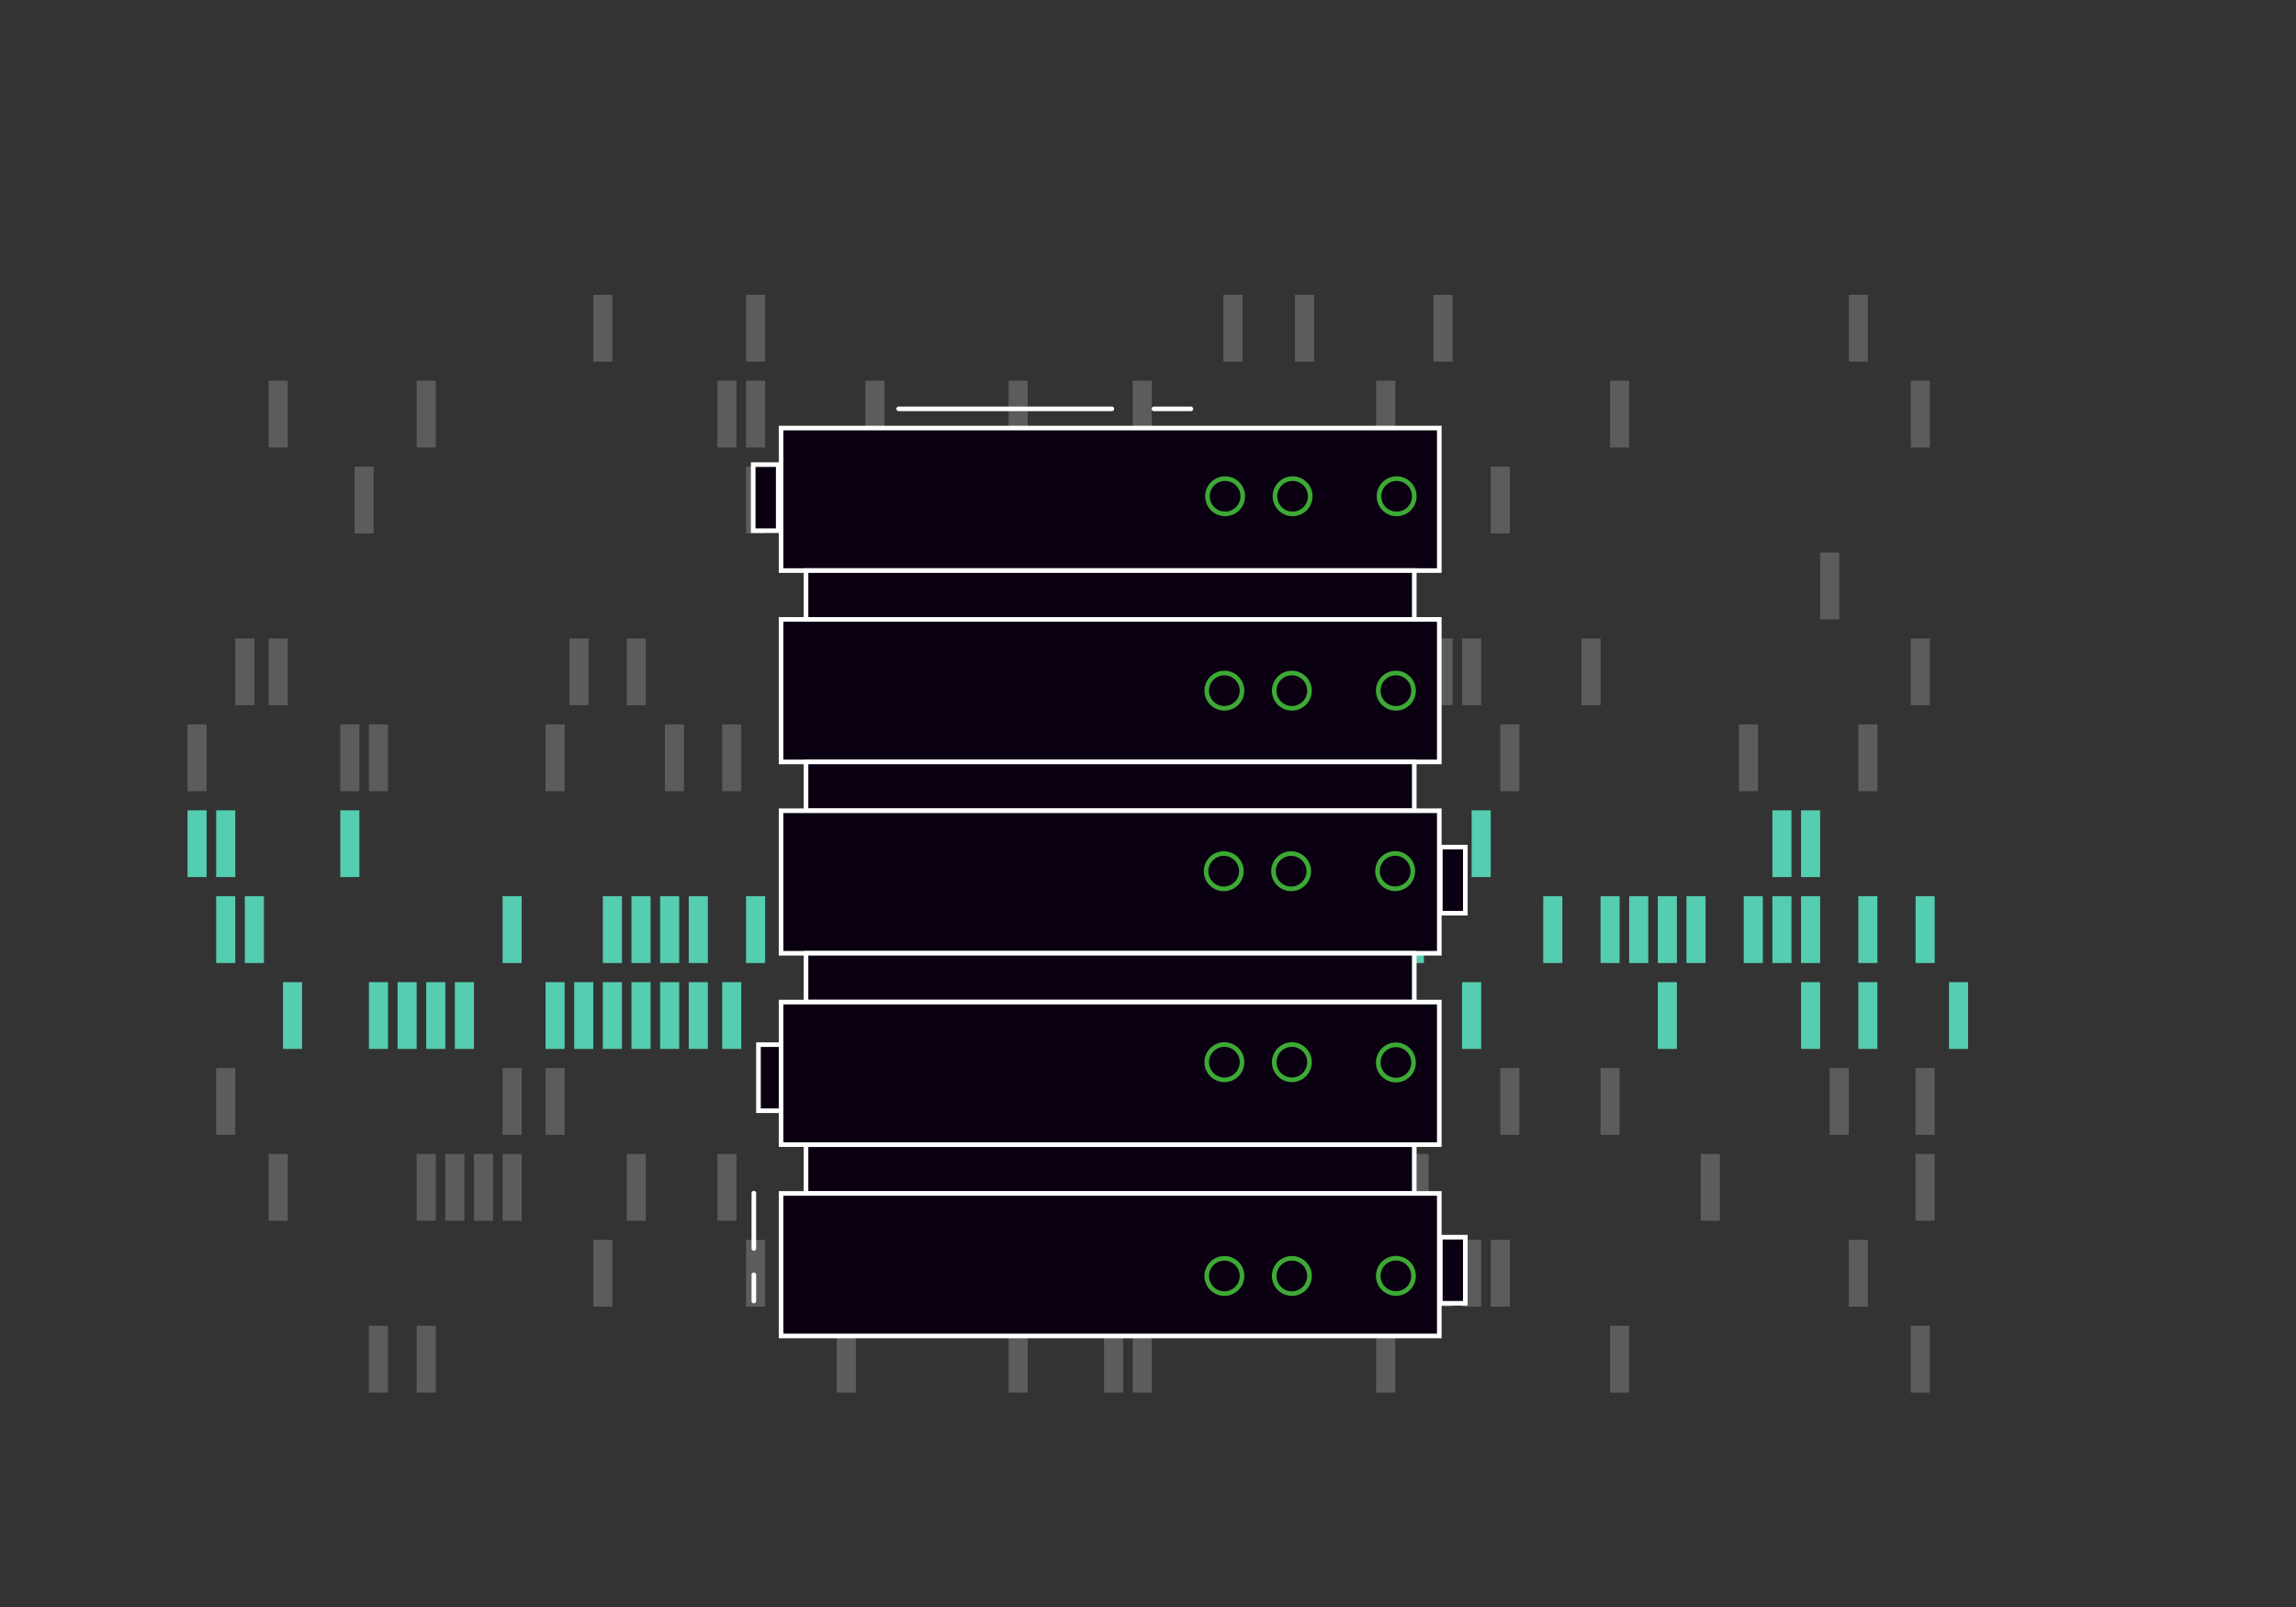 <?xml version="1.0" encoding="utf-8"?>
<svg id="master-artboard" viewBox="0 0 1400 980" version="1.1" xmlns="http://www.w3.org/2000/svg" x="0px" y="0px" style="enable-background:new 0 0 1400 980;" width="1400px" height="980px"><rect x="0" y="0" width="1400" height="980" fill="#333333" stroke="none"/><rect id="ee-background" x="0" y="0" width="1400" height="980" style="fill: rgb(1, 1, 1); fill-opacity: 0; pointer-events: none;"/><defs><linearGradient id="paint0_linear" x1="-14.933" y1="92.117" x2="382.549" y2="128.384" gradientUnits="userSpaceOnUse">
<stop offset="0.447" stop-color="#55CDB0"/>
</linearGradient><linearGradient id="paint1_linear" x1="-288.933" y1="92.117" x2="108.549" y2="128.384" gradientUnits="userSpaceOnUse">
<stop offset="0.447" stop-color="#55CDB0"/>
</linearGradient><clipPath id="clip0">
<path d="M 0 0 H 272 V 169.003 H 0 V 0 Z" fill="white" transform="translate(112 13.781)"/>
</clipPath><clipPath id="clip1">
<path d="M 0 0 H 272 V 169.003 H 0 V 0 Z" fill="white" transform="translate(-162 13.781)"/>
</clipPath></defs><g clip-path="url(#clip0)" transform="matrix(4.013, 0, 0, 4.013, -335.11, 124.473)">
<path d="M 146.816 26.837 H 149.717 V 36.992 H 146.816 V 26.837 Z" fill="white" fill-opacity="0.2"/>
<path d="M 0 0 H 2.901 V 10.155 H 0 V 0 Z" transform="matrix(1 0 0 -1 146.816 180.608)" fill="white" fill-opacity="0.2"/>
<path d="M 368.768 89.216 H 371.669 V 99.37 H 368.768 V 89.216 Z" transform="rotate(180 368.768 89.216)" fill="white" fill-opacity="0.2"/>
<path d="M 350.635 89.216 H 353.536 V 99.37 H 350.635 V 89.216 Z" transform="rotate(180 350.635 89.216)" fill="white" fill-opacity="0.2"/>
<path d="M 314.368 89.216 H 317.269 V 99.37 H 314.368 V 89.216 Z" transform="rotate(180 314.368 89.216)" fill="white" fill-opacity="0.2"/>
<path d="M 296.235 141.44 H 299.136 V 151.595 H 296.235 V 141.44 Z" transform="rotate(180 296.235 141.44)" fill="white" fill-opacity="0.2"/>
<path d="M 119.253 66.005 H 122.154 V 76.16 H 119.253 V 66.005 Z" fill="white" fill-opacity="0.2"/>
<path d="M 246.912 89.216 H 249.813 V 99.37 H 246.912 V 89.216 Z" transform="rotate(180 246.912 89.216)" fill="white" fill-opacity="0.2"/>
<path d="M 260.693 141.44 H 263.594 V 151.595 H 260.693 V 141.44 Z" transform="rotate(180 260.693 141.44)" fill="white" fill-opacity="0.2"/>
<path d="M 255.616 26.837 H 258.517 V 36.992 H 255.616 V 26.837 Z" fill="white" fill-opacity="0.2"/>
<path d="M 0 0 H 2.901 V 10.155 H 0 V 0 Z" transform="matrix(1 0 0 -1 255.616 180.608)" fill="white" fill-opacity="0.2"/>
<path d="M 0 0 H 2.901 V 10.155 H 0 V 0 Z" transform="matrix(1 0 0 -1 257.792 154.496)" fill="white" fill-opacity="0.2"/>
<path d="M 269.397 144.342 H 272.298 V 154.497 H 269.397 V 144.342 Z" fill="white" fill-opacity="0.2"/>
<path d="M 124.331 66.005 H 127.232 V 76.16 H 124.331 V 66.005 Z" fill="white" fill-opacity="0.2"/>
<path d="M 241.835 89.216 H 244.736 V 99.37 H 241.835 V 89.216 Z" transform="rotate(180 241.835 89.216)" fill="white" fill-opacity="0.2"/>
<path d="M 173.653 13.781 H 176.554 V 23.936 H 173.653 V 13.781 Z" fill="white" fill-opacity="0.2"/>
<path d="M 173.653 157.397 H 176.554 V 167.552 H 173.653 V 157.397 Z" fill="white" fill-opacity="0.2"/>
<path d="M 124.331 26.837 H 127.232 V 36.992 H 124.331 V 26.837 Z" fill="white" fill-opacity="0.2"/>
<path d="M 0 0 H 2.901 V 10.155 H 0 V 0 Z" transform="matrix(1 0 0 -1 139.563 180.608)" fill="white" fill-opacity="0.2"/>
<path d="M 124.331 144.342 H 127.232 V 154.497 H 124.331 V 144.342 Z" fill="white" fill-opacity="0.2"/>
<path d="M 314.368 141.44 H 317.269 V 151.595 H 314.368 V 141.44 Z" transform="rotate(180 314.368 141.44)" fill="white" fill-opacity="0.2"/>
<path d="M 329.6 141.44 H 332.501 V 151.595 H 329.6 V 141.44 Z" transform="rotate(180 329.6 141.44)" fill="white" fill-opacity="0.2"/>
<path d="M 377.472 141.44 H 380.373 V 151.595 H 377.472 V 141.44 Z" transform="rotate(180 377.472 141.44)" fill="white" fill-opacity="0.2"/>
<path d="M 192.512 26.837 H 195.413 V 36.992 H 192.512 V 26.837 Z" fill="white" fill-opacity="0.2"/>
<path d="M 192.512 144.342 H 195.413 V 154.497 H 192.512 V 144.342 Z" fill="white" fill-opacity="0.2"/>
<path d="M 196.864 26.837 H 199.765 V 36.992 H 196.864 V 26.837 Z" fill="white" fill-opacity="0.2"/>
<path d="M 0 0 H 2.901 V 10.155 H 0 V 0 Z" transform="matrix(1 0 0 -1 210.645 180.608)" fill="white" fill-opacity="0.2"/>
<path d="M 137.387 39.894 H 140.288 V 50.048 H 137.387 V 39.894 Z" fill="white" fill-opacity="0.2"/>
<path d="M 228.779 141.44 H 231.68 V 151.595 H 228.779 V 141.44 Z" transform="rotate(180 228.779 141.44)" fill="white" fill-opacity="0.2"/>
<path d="M 159.872 131.285 H 162.773 V 141.44 H 159.872 V 131.285 Z" fill="white" fill-opacity="0.2"/>
<path d="M 228.053 52.949 H 230.954 V 63.104 H 228.053 V 52.949 Z" fill="white" fill-opacity="0.2"/>
<path d="M 230.229 131.285 H 233.13 V 141.44 H 230.229 V 131.285 Z" fill="white" fill-opacity="0.2"/>
<path d="M 214.997 26.837 H 217.898 V 36.992 H 214.997 V 26.837 Z" fill="white" fill-opacity="0.2"/>
<path d="M 0 0 H 2.901 V 10.155 H 0 V 0 Z" transform="matrix(1 0 0 -1 251.264 180.608)" fill="white" fill-opacity="0.2"/>
<path d="M 214.997 144.342 H 217.898 V 154.497 H 214.997 V 144.342 Z" fill="white" fill-opacity="0.2"/>
<path d="M 210.645 144.342 H 213.546 V 154.497 H 210.645 V 144.342 Z" fill="white" fill-opacity="0.2"/>
<path d="M 170.027 66.005 H 172.928 V 76.16 H 170.027 V 66.005 Z" fill="white" fill-opacity="0.2"/>
<path d="M 196.139 89.216 H 199.04 V 99.37 H 196.139 V 89.216 Z" transform="rotate(180 196.139 89.216)" fill="white" fill-opacity="0.2"/>
<path d="M 178.731 66.005 H 181.632 V 76.16 H 178.731 V 66.005 Z" fill="white" fill-opacity="0.2"/>
<path d="M 187.435 89.216 H 190.336 V 99.37 H 187.435 V 89.216 Z" transform="rotate(180 187.435 89.216)" fill="white" fill-opacity="0.2"/>
<path d="M 196.864 13.781 H 199.765 V 23.936 H 196.864 V 13.781 Z" fill="white" fill-opacity="0.2"/>
<path d="M 196.864 157.397 H 199.765 V 167.552 H 196.864 V 157.397 Z" fill="white" fill-opacity="0.2"/>
<path d="M 169.301 141.44 H 172.202 V 151.595 H 169.301 V 141.44 Z" transform="rotate(180 169.301 141.44)" fill="white" fill-opacity="0.2"/>
<path d="M 236.757 26.837 H 239.658 V 36.992 H 236.757 V 26.837 Z" fill="white" fill-opacity="0.2"/>
<path d="M 0 0 H 2.901 V 10.155 H 0 V 0 Z" transform="matrix(1 0 0 -1 236.757 180.608)" fill="white" fill-opacity="0.2"/>
<path d="M 178.731 144.342 H 181.632 V 154.497 H 178.731 V 144.342 Z" fill="white" fill-opacity="0.2"/>
<path d="M 146.816 144.342 H 149.717 V 154.497 H 146.816 V 144.342 Z" fill="white" fill-opacity="0.2"/>
<path d="M 151.168 144.342 H 154.069 V 154.497 H 151.168 V 144.342 Z" fill="white" fill-opacity="0.2"/>
<path d="M 155.52 144.342 H 158.421 V 154.497 H 155.52 V 144.342 Z" fill="white" fill-opacity="0.2"/>
<path d="M 159.872 144.342 H 162.773 V 154.497 H 159.872 V 144.342 Z" fill="white" fill-opacity="0.2"/>
<path d="M 196.864 39.894 H 199.765 V 50.048 H 196.864 V 39.894 Z" fill="white" fill-opacity="0.2"/>
<path d="M 169.301 89.216 H 172.202 V 99.37 H 169.301 V 89.216 Z" transform="rotate(180 169.301 89.216)" fill="white" fill-opacity="0.2"/>
<path d="M 228.053 66.005 H 230.954 V 76.16 H 228.053 V 66.005 Z" fill="white" fill-opacity="0.2"/>
<path d="M 138.112 89.216 H 141.013 V 99.37 H 138.112 V 89.216 Z" transform="rotate(180 138.112 89.216)" fill="white" fill-opacity="0.2"/>
<path d="M 223.701 66.005 H 226.602 V 76.16 H 223.701 V 66.005 Z" fill="white" fill-opacity="0.2"/>
<path d="M 206.293 66.005 H 209.194 V 76.16 H 206.293 V 66.005 Z" fill="white" fill-opacity="0.2"/>
<path d="M 142.464 89.216 H 145.365 V 99.37 H 142.464 V 89.216 Z" transform="rotate(180 142.464 89.216)" fill="white" fill-opacity="0.2"/>
<path d="M 251.264 66.005 H 254.165 V 76.16 H 251.264 V 66.005 Z" fill="white" fill-opacity="0.2"/>
<path d="M 114.901 89.216 H 117.802 V 99.37 H 114.901 V 89.216 Z" transform="rotate(180 114.901 89.216)" fill="white" fill-opacity="0.2"/>
<path d="M 269.397 66.005 H 272.298 V 76.16 H 269.397 V 66.005 Z" fill="white" fill-opacity="0.2"/>
<path d="M 296.96 66.005 H 299.861 V 76.16 H 296.96 V 66.005 Z" fill="white" fill-opacity="0.2"/>
<path d="M 269.397 13.781 H 272.298 V 23.936 H 269.397 V 13.781 Z" fill="white" fill-opacity="0.2"/>
<path d="M 269.397 157.397 H 272.298 V 167.552 H 269.397 V 157.397 Z" fill="white" fill-opacity="0.2"/>
<path d="M 328.149 26.837 H 331.05 V 36.992 H 328.149 V 26.837 Z" fill="white" fill-opacity="0.2"/>
<path d="M 0 0 H 2.901 V 10.155 H 0 V 0 Z" transform="matrix(1 0 0 -1 328.149 180.608)" fill="white" fill-opacity="0.2"/>
<path d="M 374.571 144.342 H 377.472 V 154.497 H 374.571 V 144.342 Z" fill="white" fill-opacity="0.2"/>
<path d="M 292.608 26.837 H 295.509 V 36.992 H 292.608 V 26.837 Z" fill="white" fill-opacity="0.2"/>
<path d="M 0 0 H 2.901 V 10.155 H 0 V 0 Z" transform="matrix(1 0 0 -1 292.608 180.608)" fill="white" fill-opacity="0.2"/>
<path d="M 297.685 144.342 H 300.586 V 154.497 H 297.685 V 144.342 Z" fill="white" fill-opacity="0.2"/>
<path d="M 293.333 144.342 H 296.234 V 154.497 H 293.333 V 144.342 Z" fill="white" fill-opacity="0.2"/>
<path d="M 288.256 66.005 H 291.157 V 76.16 H 288.256 V 66.005 Z" fill="white" fill-opacity="0.2"/>
<path d="M 305.664 66.005 H 308.565 V 76.16 H 305.664 V 66.005 Z" fill="white" fill-opacity="0.2"/>
<path d="M 301.312 66.005 H 304.213 V 76.16 H 301.312 V 66.005 Z" fill="white" fill-opacity="0.2"/>
<path d="M 323.797 66.005 H 326.698 V 76.16 H 323.797 V 66.005 Z" fill="white" fill-opacity="0.2"/>
<path d="M 301.312 13.781 H 304.213 V 23.936 H 301.312 V 13.781 Z" fill="white" fill-opacity="0.2"/>
<path d="M 301.312 157.397 H 304.213 V 167.552 H 301.312 V 157.397 Z" fill="white" fill-opacity="0.2"/>
<path d="M 305.664 157.397 H 308.565 V 167.552 H 305.664 V 157.397 Z" fill="white" fill-opacity="0.2"/>
<path d="M 310.016 157.397 H 312.917 V 167.552 H 310.016 V 157.397 Z" fill="white" fill-opacity="0.2"/>
<path d="M 373.845 26.837 H 376.746 V 36.992 H 373.845 V 26.837 Z" fill="white" fill-opacity="0.2"/>
<path d="M 0 0 H 2.901 V 10.155 H 0 V 0 Z" transform="matrix(1 0 0 -1 373.845 180.608)" fill="white" fill-opacity="0.2"/>
<path d="M 341.931 144.342 H 344.832 V 154.497 H 341.931 V 144.342 Z" fill="white" fill-opacity="0.2"/>
<path d="M 280.277 13.781 H 283.178 V 23.936 H 280.277 V 13.781 Z" fill="white" fill-opacity="0.2"/>
<path d="M 280.277 157.397 H 283.178 V 167.552 H 280.277 V 157.397 Z" fill="white" fill-opacity="0.2"/>
<path d="M 119.253 141.44 H 122.154 V 151.595 H 119.253 V 141.44 Z" transform="rotate(180 119.253 141.44)" fill="white" fill-opacity="0.2"/>
<path d="M 246.912 131.285 H 249.813 V 141.44 H 246.912 V 131.285 Z" fill="white" fill-opacity="0.2"/>
<path d="M 373.845 66.005 H 376.746 V 76.16 H 373.845 V 66.005 Z" fill="white" fill-opacity="0.2"/>
<path d="M 364.416 13.781 H 367.317 V 23.936 H 364.416 V 13.781 Z" fill="white" fill-opacity="0.2"/>
<path d="M 364.416 157.397 H 367.317 V 167.552 H 364.416 V 157.397 Z" fill="white" fill-opacity="0.2"/>
<path d="M 310.016 39.894 H 312.917 V 50.048 H 310.016 V 39.894 Z" fill="white" fill-opacity="0.2"/>
<path d="M 360.064 52.949 H 362.965 V 63.104 H 360.064 V 52.949 Z" fill="white" fill-opacity="0.2"/>
<path d="M 361.515 131.285 H 364.416 V 141.44 H 361.515 V 131.285 Z" fill="white" fill-opacity="0.2"/>
<path fill-rule="evenodd" clip-rule="evenodd" d="M360.064 102.272H357.163V92.117L360.064 92.117V102.272ZM320.896 115.328H317.995V105.173H320.896V115.328ZM110.549 128.384H107.648V118.229H110.549V128.384ZM283.904 128.384H286.805V118.229H283.904V128.384ZM379.648 128.384H382.549V118.229H379.648V128.384ZM308.565 128.384H305.664V118.229H308.565V128.384ZM357.163 128.384H360.064V118.229H357.163V128.384ZM368.768 128.384H365.867V118.229H368.768V128.384ZM335.403 128.384H338.304V118.229H335.403V128.384ZM238.933 128.384H241.835V118.229H238.933V128.384ZM326.699 115.328H329.6V105.173H326.699V115.328ZM333.952 115.328H331.051V105.173H333.952V115.328ZM335.403 115.328H338.304V105.173H335.403V115.328ZM342.656 115.328H339.755V105.173H342.656V115.328ZM348.459 115.328H351.36V105.173H348.459V115.328ZM355.712 115.328H352.811V105.173H355.712V115.328ZM357.163 115.328H360.064V105.173H357.163V115.328ZM368.768 115.328H365.867V105.173H368.768V115.328ZM374.571 115.328H377.472V105.173H374.571V115.328ZM352.811 102.272H355.712V92.117L352.811 92.117V102.272ZM310.016 102.272H307.115V92.117L310.016 92.117V102.272ZM170.752 128.384H173.653V118.229H170.752V128.384ZM178.005 128.384H175.104V118.229H178.005V128.384ZM179.456 128.384H182.357V118.229H179.456V128.384ZM186.709 128.384H183.808V118.229H186.709V128.384ZM188.16 128.384H191.061V118.229H188.16V128.384ZM213.547 128.384H210.645V118.229H213.547V128.384ZM257.792 128.384H260.693V118.229H257.792V128.384ZM265.045 128.384H262.144V118.229H265.045V128.384ZM266.496 128.384H269.397V118.229H266.496V128.384ZM273.749 128.384H270.848V118.229H273.749V128.384ZM275.2 128.384H278.101V118.229H275.2V128.384ZM169.301 128.384H166.4V118.229H169.301V128.384ZM193.237 128.384H196.139V118.229H193.237V128.384ZM230.229 115.328H227.328V105.173H230.229V115.328ZM175.104 115.328H178.005V105.173H175.104V115.328ZM182.357 115.328H179.456V105.173H182.357V115.328ZM183.808 115.328H186.709V105.173H183.808V115.328ZM191.061 115.328H188.16V105.173H191.061V115.328ZM61.952 115.328H64.853V105.173H61.952V115.328ZM101.845 102.272H98.944V92.117L101.845 92.117V102.272ZM231.68 115.328H234.581V105.173H231.68V115.328ZM69.205 115.328H66.304V105.173H69.205V115.328ZM103.296 115.328H106.197V105.173H103.296V115.328ZM106.197 102.272H103.296V92.117L106.197 92.117V102.272ZM236.032 115.328H238.933V105.173H236.032V115.328ZM73.557 115.328H70.656V105.173H73.557V115.328ZM240.384 115.328H243.285V105.173H240.384V115.328ZM251.989 115.328H249.088V105.173H251.989V115.328ZM253.44 115.328H256.341V105.173H253.44V115.328ZM265.045 115.328H262.144V105.173H265.045V115.328ZM270.848 115.328H273.749V105.173H270.848V115.328ZM278.101 115.328H275.2V105.173H278.101V115.328ZM283.904 115.328H286.805V105.173H283.904V115.328ZM291.157 115.328H288.256V105.173H291.157V115.328ZM296.96 115.328H299.861V105.173H296.96V115.328ZM77.909 115.328H75.008V105.173H77.909V115.328ZM112 102.272H114.901V92.117L112 92.117V102.272ZM273.749 102.272H270.848V92.117L273.749 92.117V102.272ZM135.211 102.272H138.112V92.117L135.211 92.117V102.272ZM151.168 128.384H148.267V118.229H151.168V128.384ZM152.619 128.384H155.52V118.229H152.619V128.384ZM129.408 128.384H126.507V118.229H129.408V128.384ZM139.563 128.384H142.464V118.229H139.563V128.384ZM146.816 128.384H143.915V118.229H146.816V128.384ZM35.115 128.384H38.016V118.229H35.115V128.384ZM33.664 128.384H30.763V118.229H33.664V128.384ZM70.656 128.384H73.557V118.229H70.656V128.384ZM77.909 128.384H75.008V118.229H77.909V128.384ZM43.819 128.384H46.72V118.229H43.819V128.384ZM82.261 128.384H79.36V118.229H82.261V128.384ZM83.712 128.384H86.613V118.229H83.712V128.384ZM90.965 128.384H88.064V118.229H90.965V128.384ZM-10.581 128.384H-7.68L-7.68 118.229H-10.581L-10.581 128.384ZM119.253 115.328H116.352V105.173H119.253V115.328ZM120.704 115.328H123.605V105.173H120.704V115.328ZM225.877 115.328H222.976V105.173H225.877V115.328ZM206.293 115.328H209.195V105.173H206.293V115.328ZM199.765 115.328H196.864V105.173H199.765V115.328ZM216.448 115.328H219.349V105.173H216.448V115.328ZM162.773 115.328H159.872V105.173H162.773V115.328ZM57.6 115.328H60.501V105.173H57.6V115.328ZM97.493 102.272H94.592V92.117L97.493 92.117V102.272ZM116.352 102.272H119.253V92.117L116.352 92.117V102.272ZM-12.032 128.384H-14.933L-14.933 118.229H-12.032L-12.032 128.384ZM53.248 115.328H56.149V105.173H53.248V115.328ZM18.432 115.328H15.531L15.531 105.173H18.432V115.328ZM11.179 115.328H14.08V105.173H11.179L11.179 115.328ZM9.728 115.328H6.827L6.827 105.173H9.728V115.328ZM2.475 115.328H5.376V105.173H2.475L2.475 115.328ZM1.024 115.328H-1.877L-1.877 105.173H1.024L1.024 115.328ZM-6.229 115.328H-3.328L-3.328 105.173H-6.229V115.328ZM93.141 102.272H90.24V92.117L93.141 92.117V102.272ZM7.552 102.272H10.453V92.117L7.552 92.117L7.552 102.272ZM42.368 102.272H39.467V92.117L42.368 92.117V102.272ZM43.819 102.272H46.72V92.117L43.819 92.117V102.272ZM51.072 102.272H48.171V92.117L51.072 92.117V102.272ZM30.763 102.272H33.664V92.117L30.763 92.117V102.272ZM24.96 102.272H22.059V92.117L24.96 92.117V102.272ZM3.2 102.272H6.101V92.117L3.2 92.117L3.2 102.272Z" fill="url(#paint0_linear)"/>
</g><path d="M 357.64 313.67 H 360.35 V 320.83 H 357.64 V 313.67 Z" class="cls-12" style="fill: rgb(11, 0, 18); stroke: rgb(255, 255, 255); stroke-miterlimit: 10; stroke-width: 0.5px;" transform="matrix(5.629, 0, 0, 5.629, -1134.921, -1249.052)"/><path d="M 357.64 355.93 H 360.35 V 363.09 H 357.64 V 355.93 Z" class="cls-12" style="fill: rgb(11, 0, 18); stroke: rgb(255, 255, 255); stroke-miterlimit: 10; stroke-width: 0.5px;" transform="matrix(5.629, 0, 0, 5.629, -1134.921, -1249.052)"/><path d="M 283.21 272.23 H 285.92 V 279.39 H 283.21 V 272.23 Z" class="cls-12" style="fill: rgb(11, 0, 18); stroke: rgb(255, 255, 255); stroke-miterlimit: 10; stroke-width: 0.5px;" transform="matrix(5.629, 0, 0, 5.629, -1134.921, -1249.052)"/><path d="M 283.78 335.07 H 286.49 V 342.23 H 283.78 V 335.07 Z" class="cls-12" style="fill: rgb(11, 0, 18); stroke: rgb(255, 255, 255); stroke-miterlimit: 10; stroke-width: 0.5px;" transform="matrix(5.629, 0, 0, 5.629, -1134.921, -1249.052)"/><path d="M 286.23 268.27 H 357.53 V 283.71 H 286.23 V 268.27 Z" class="cls-12" style="fill: rgb(11, 0, 18); stroke: rgb(255, 255, 255); stroke-miterlimit: 10; stroke-width: 0.5px;" transform="matrix(5.629, 0, 0, 5.629, -1134.921, -1249.052)"/><path class="cls-13" d="M354.82,275.66a1.91,1.91,0,1,0-1.91,1.91A1.9,1.9,0,0,0,354.82,275.66Z" style="fill: rgb(11, 0, 18); stroke-miterlimit: 10; stroke-width: 0.5px; stroke: rgb(61, 170, 53);" transform="matrix(5.629, 0, 0, 5.629, -1134.921, -1249.052)"/><path d="M 336.24 275.66 A 1.91 1.91 0 0 1 334.33 277.57 A 1.91 1.91 0 0 1 332.42 275.66 A 1.91 1.91 0 0 1 334.33 273.75 A 1.91 1.91 0 0 1 336.24 275.66 Z" class="cls-13" style="fill: rgb(11, 0, 18); stroke-miterlimit: 10; stroke-width: 0.5px; stroke: rgb(61, 170, 53);" transform="matrix(5.629, 0, 0, 5.629, -1134.921, -1249.052)"/><path d="M 288.93 283.71 H 354.82 V 289 H 288.93 V 283.71 Z" class="cls-12" style="fill: rgb(11, 0, 18); stroke: rgb(255, 255, 255); stroke-miterlimit: 10; stroke-width: 0.5px;" transform="matrix(5.629, 0, 0, 5.629, -1134.921, -1249.052)"/><path d="M 286.23 289 H 357.53 V 304.44 H 286.23 V 289 Z" class="cls-12" style="fill: rgb(11, 0, 18); stroke: rgb(255, 255, 255); stroke-miterlimit: 10; stroke-width: 0.5px;" transform="matrix(5.629, 0, 0, 5.629, -1134.921, -1249.052)"/><path d="M 288.93 304.44 H 354.82 V 309.73 H 288.93 V 304.44 Z" class="cls-12" style="fill: rgb(11, 0, 18); stroke: rgb(255, 255, 255); stroke-miterlimit: 10; stroke-width: 0.5px;" transform="matrix(5.629, 0, 0, 5.629, -1134.921, -1249.052)"/><path d="M 286.23 309.73 H 357.53 V 325.17 H 286.23 V 309.73 Z" class="cls-12" style="fill: rgb(11, 0, 18); stroke: rgb(255, 255, 255); stroke-miterlimit: 10; stroke-width: 0.5px;" transform="matrix(5.629, 0, 0, 5.629, -1134.921, -1249.052)"/><path d="M 288.93 325.17 H 354.82 V 330.46 H 288.93 V 325.17 Z" class="cls-12" style="fill: rgb(11, 0, 18); stroke: rgb(255, 255, 255); stroke-miterlimit: 10; stroke-width: 0.5px;" transform="matrix(5.629, 0, 0, 5.629, -1134.921, -1249.052)"/><path d="M 286.23 330.46 H 357.53 V 345.9 H 286.23 V 330.46 Z" class="cls-12" style="fill: rgb(11, 0, 18); stroke: rgb(255, 255, 255); stroke-miterlimit: 10; stroke-width: 0.5px;" transform="matrix(5.629, 0, 0, 5.629, -1134.921, -1249.052)"/><path d="M 288.93 345.91 H 354.82 V 351.2 H 288.93 V 345.91 Z" class="cls-12" style="fill: rgb(11, 0, 18); stroke: rgb(255, 255, 255); stroke-miterlimit: 10; stroke-width: 0.5px;" transform="matrix(5.629, 0, 0, 5.629, -1134.921, -1249.052)"/><path d="M 286.23 351.19 H 357.53 V 366.63 H 286.23 V 351.19 Z" class="cls-12" style="fill: rgb(11, 0, 18); stroke: rgb(255, 255, 255); stroke-miterlimit: 10; stroke-width: 0.5px;" transform="matrix(5.629, 0, 0, 5.629, -1134.921, -1249.052)"/><path d="M 343.55 275.66 A 1.91 1.91 0 0 1 341.64 277.57 A 1.91 1.91 0 0 1 339.73 275.66 A 1.91 1.91 0 0 1 341.64 273.75 A 1.91 1.91 0 0 1 343.55 275.66 Z" class="cls-13" style="fill: rgb(11, 0, 18); stroke-miterlimit: 10; stroke-width: 0.5px; stroke: rgb(61, 170, 53);" transform="matrix(5.629, 0, 0, 5.629, -1134.921, -1249.052)"/><path d="M 326.62 266.19 L 330.62 266.19" class="cls-15" style="fill: rgb(11, 0, 18); stroke: rgb(255, 255, 255); stroke-linecap: round; stroke-linejoin: round; stroke-width: 0.5px;" transform="matrix(5.629, 0, 0, 5.629, -1134.921, -1249.052)"/><path d="M 298.97 266.19 L 322.06 266.19" class="cls-15" style="fill: rgb(11, 0, 18); stroke: rgb(255, 255, 255); stroke-linecap: round; stroke-linejoin: round; stroke-width: 0.5px;" transform="matrix(5.629, 0, 0, 5.629, -1134.921, -1249.052)"/><path d="M 283.28 360 L 283.28 362.85" class="cls-15" style="fill: rgb(11, 0, 18); stroke: rgb(255, 255, 255); stroke-linecap: round; stroke-linejoin: round; stroke-width: 0.5px;" transform="matrix(5.629, 0, 0, 5.629, -1134.921, -1249.052)"/><path d="M 283.28 351.16 L 283.28 357.15" class="cls-15" style="fill: rgb(11, 0, 18); stroke: rgb(255, 255, 255); stroke-linecap: round; stroke-linejoin: round; stroke-width: 0.5px;" transform="matrix(5.629, 0, 0, 5.629, -1134.921, -1249.052)"/><path class="cls-13" d="M354.74,296.72a1.91,1.91,0,1,0-1.91,1.91A1.9,1.9,0,0,0,354.74,296.72Z" style="fill: rgb(11, 0, 18); stroke-miterlimit: 10; stroke-width: 0.5px; stroke: rgb(61, 170, 53);" transform="matrix(5.629, 0, 0, 5.629, -1134.921, -1249.052)"/><path d="M 336.16 296.72 A 1.91 1.91 0 0 1 334.25 298.63 A 1.91 1.91 0 0 1 332.34 296.72 A 1.91 1.91 0 0 1 334.25 294.81 A 1.91 1.91 0 0 1 336.16 296.72 Z" class="cls-13" style="fill: rgb(11, 0, 18); stroke-miterlimit: 10; stroke-width: 0.5px; stroke: rgb(61, 170, 53);" transform="matrix(5.629, 0, 0, 5.629, -1134.921, -1249.052)"/><path d="M 343.47 296.72 A 1.91 1.91 0 0 1 341.56 298.63 A 1.91 1.91 0 0 1 339.65 296.72 A 1.91 1.91 0 0 1 341.56 294.81 A 1.91 1.91 0 0 1 343.47 296.72 Z" class="cls-13" style="fill: rgb(11, 0, 18); stroke-miterlimit: 10; stroke-width: 0.5px; stroke: rgb(61, 170, 53);" transform="matrix(5.629, 0, 0, 5.629, -1134.921, -1249.052)"/><path class="cls-13" d="M354.66,316.28a1.91,1.91,0,1,0-1.91,1.9A1.9,1.9,0,0,0,354.66,316.28Z" style="fill: rgb(11, 0, 18); stroke-miterlimit: 10; stroke-width: 0.5px; stroke: rgb(61, 170, 53);" transform="matrix(5.629, 0, 0, 5.629, -1134.921, -1249.052)"/><path d="M 336.09 316.28 A 1.91 1.91 0 0 1 334.18 318.19 A 1.91 1.91 0 0 1 332.27 316.28 A 1.91 1.91 0 0 1 334.18 314.37 A 1.91 1.91 0 0 1 336.09 316.28 Z" class="cls-13" style="fill: rgb(11, 0, 18); stroke-miterlimit: 10; stroke-width: 0.5px; stroke: rgb(61, 170, 53);" transform="matrix(5.629, 0, 0, 5.629, -1134.921, -1249.052)"/><path d="M 343.39 316.28 A 1.91 1.91 0 0 1 341.48 318.19 A 1.91 1.91 0 0 1 339.57 316.28 A 1.91 1.91 0 0 1 341.48 314.37 A 1.91 1.91 0 0 1 343.39 316.28 Z" class="cls-13" style="fill: rgb(11, 0, 18); stroke-miterlimit: 10; stroke-width: 0.5px; stroke: rgb(61, 170, 53);" transform="matrix(5.629, 0, 0, 5.629, -1134.921, -1249.052)"/><path class="cls-13" d="M354.74,337a1.91,1.91,0,1,0-1.91,1.91A1.9,1.9,0,0,0,354.74,337Z" style="fill: rgb(11, 0, 18); stroke-miterlimit: 10; stroke-width: 0.5px; stroke: rgb(61, 170, 53);" transform="matrix(5.629, 0, 0, 5.629, -1134.921, -1249.052)"/><path d="M 336.16 336.97 A 1.91 1.91 0 0 1 334.25 338.88 A 1.91 1.91 0 0 1 332.34 336.97 A 1.91 1.91 0 0 1 334.25 335.06 A 1.91 1.91 0 0 1 336.16 336.97 Z" class="cls-13" style="fill: rgb(11, 0, 18); stroke-miterlimit: 10; stroke-width: 0.5px; stroke: rgb(61, 170, 53);" transform="matrix(5.629, 0, 0, 5.629, -1134.921, -1249.052)"/><path d="M 343.47 336.97 A 1.91 1.91 0 0 1 341.56 338.88 A 1.91 1.91 0 0 1 339.65 336.97 A 1.91 1.91 0 0 1 341.56 335.06 A 1.91 1.91 0 0 1 343.47 336.97 Z" class="cls-13" style="fill: rgb(11, 0, 18); stroke-miterlimit: 10; stroke-width: 0.5px; stroke: rgb(61, 170, 53);" transform="matrix(5.629, 0, 0, 5.629, -1134.921, -1249.052)"/><path class="cls-13" d="M354.74,360.13a1.91,1.91,0,1,0-1.91,1.9A1.9,1.9,0,0,0,354.74,360.13Z" style="fill: rgb(11, 0, 18); stroke-miterlimit: 10; stroke-width: 0.5px; stroke: rgb(61, 170, 53);" transform="matrix(5.629, 0, 0, 5.629, -1134.921, -1249.052)"/><path d="M 336.16 360.13 A 1.91 1.91 0 0 1 334.25 362.04 A 1.91 1.91 0 0 1 332.34 360.13 A 1.91 1.91 0 0 1 334.25 358.22 A 1.91 1.91 0 0 1 336.16 360.13 Z" class="cls-13" style="fill: rgb(11, 0, 18); stroke-miterlimit: 10; stroke-width: 0.5px; stroke: rgb(61, 170, 53);" transform="matrix(5.629, 0, 0, 5.629, -1134.921, -1249.052)"/><path d="M 343.47 360.13 A 1.91 1.91 0 0 1 341.56 362.04 A 1.91 1.91 0 0 1 339.65 360.13 A 1.91 1.91 0 0 1 341.56 358.22 A 1.91 1.91 0 0 1 343.47 360.13 Z" class="cls-13" style="fill: rgb(11, 0, 18); stroke-miterlimit: 10; stroke-width: 0.5px; stroke: rgb(61, 170, 53);" transform="matrix(5.629, 0, 0, 5.629, -1134.921, -1249.052)"/></svg>
